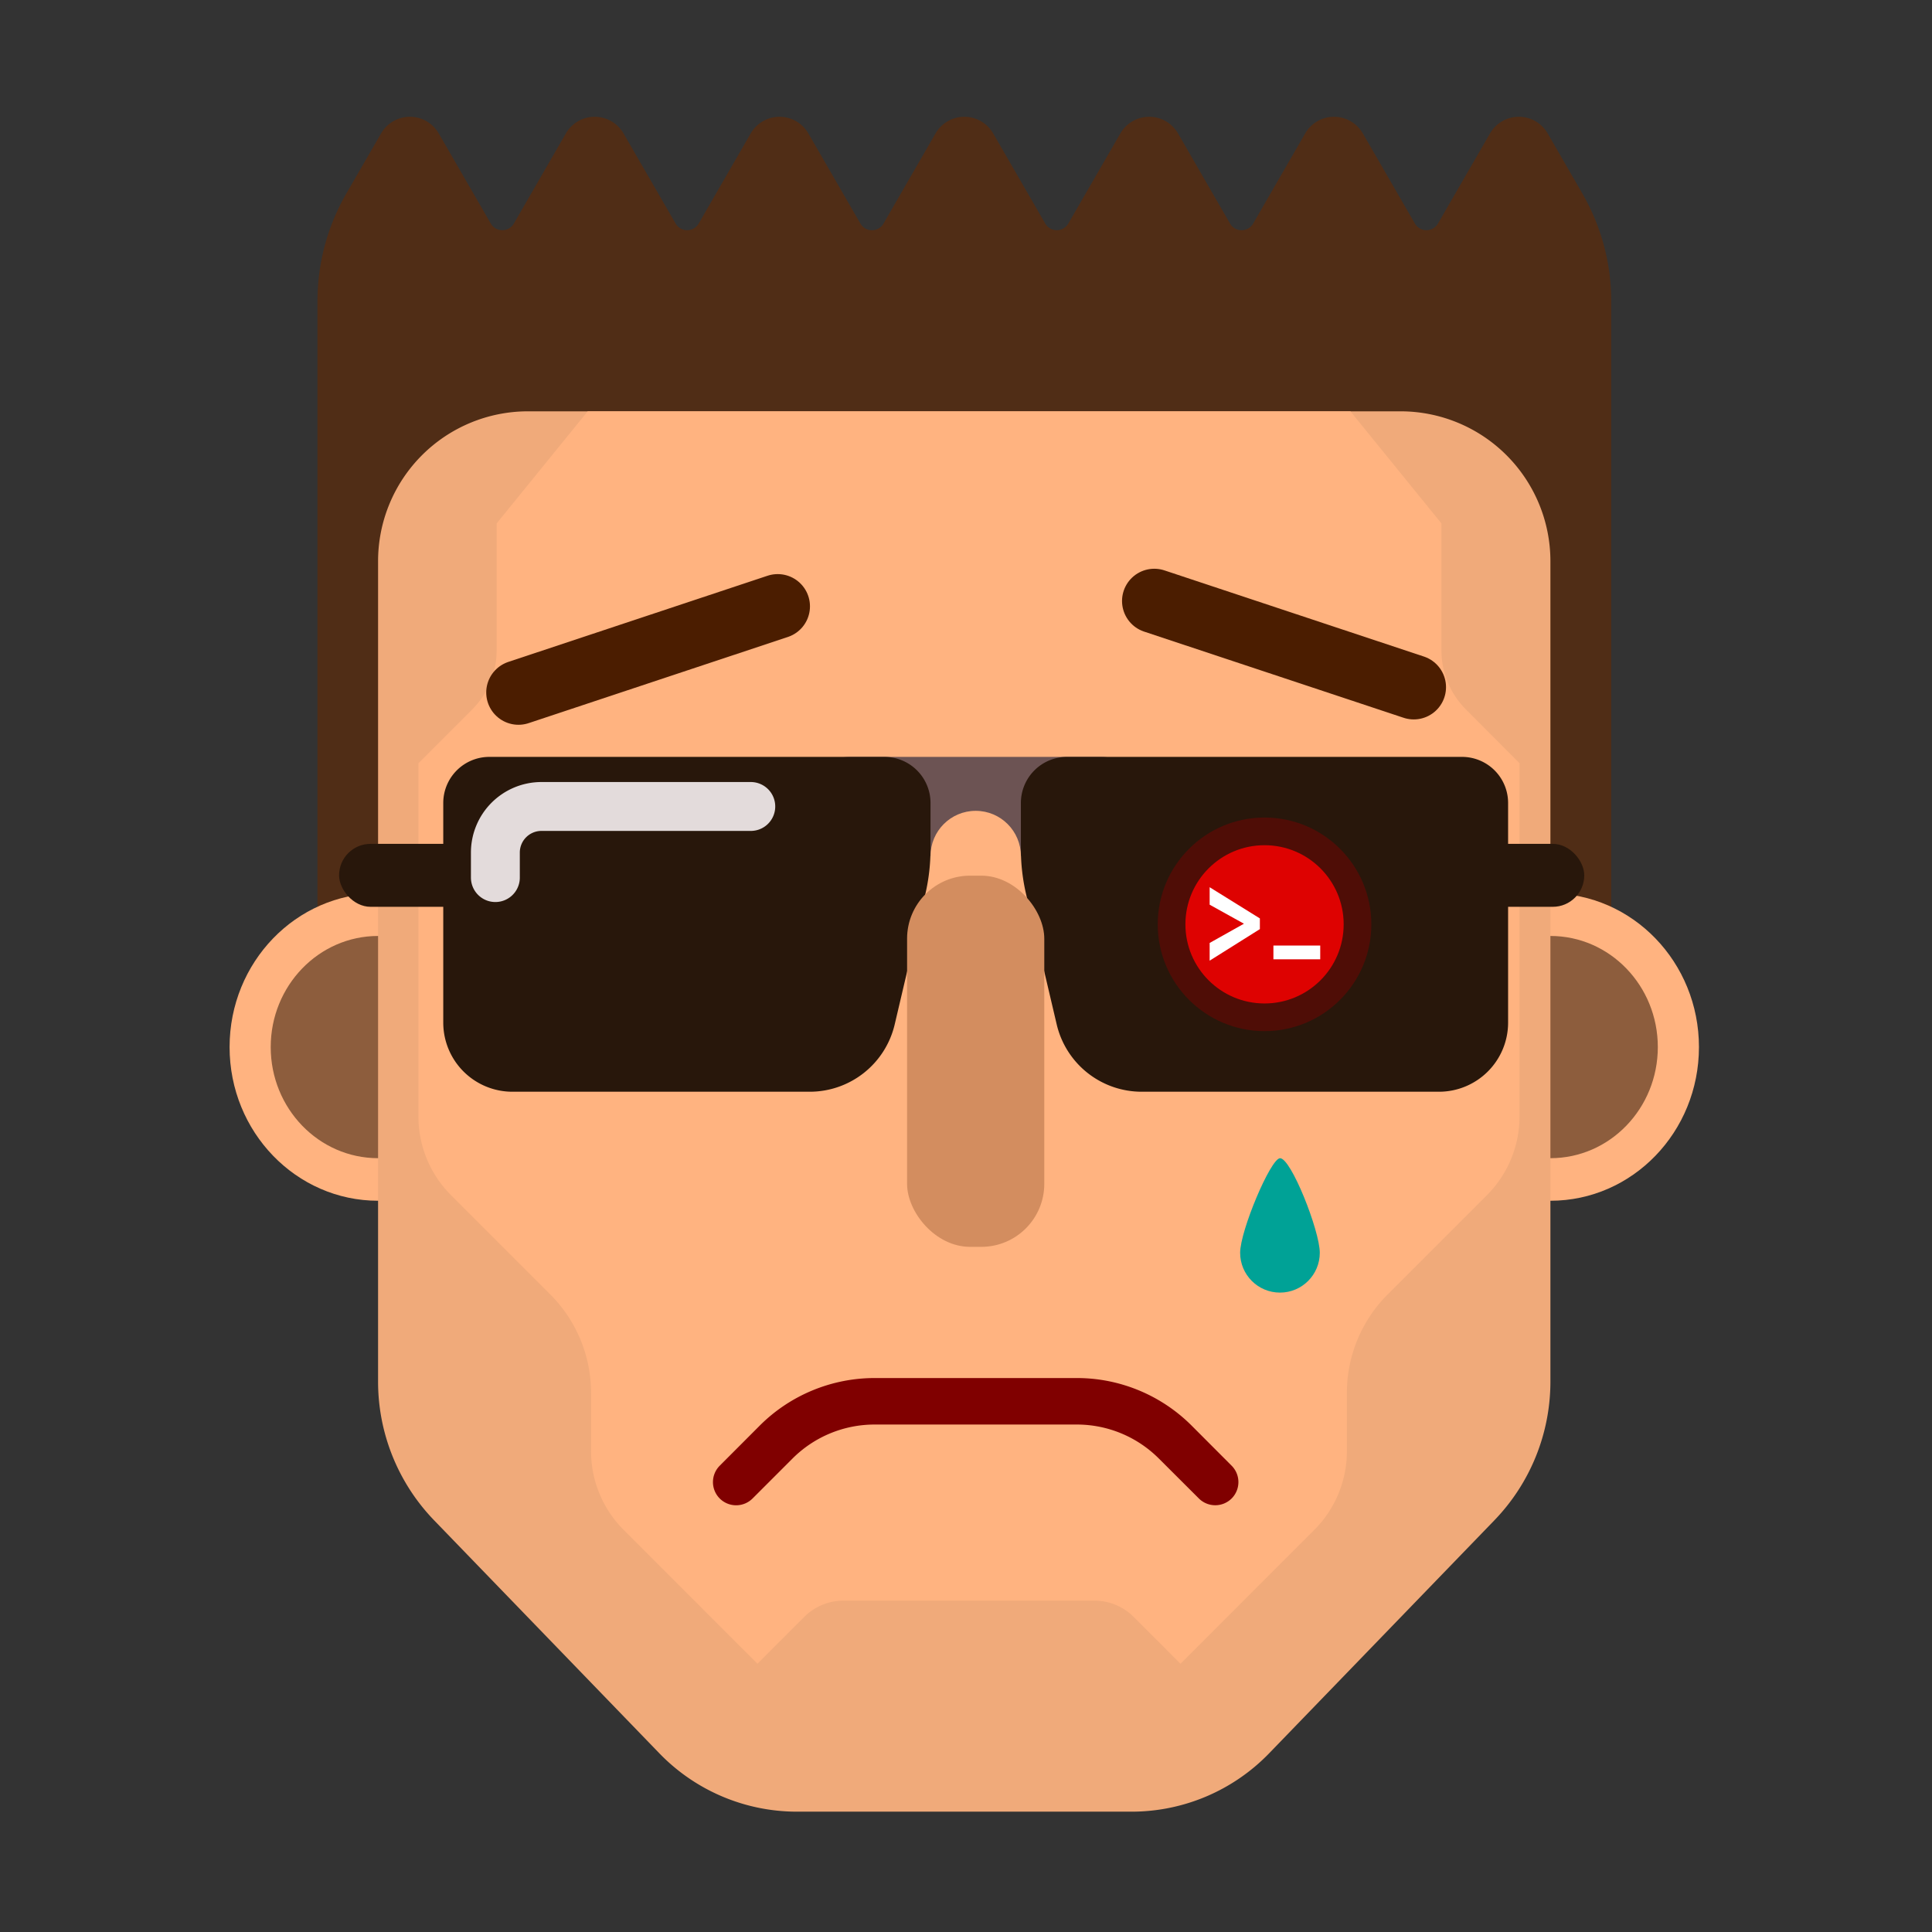 <?xml version="1.0" encoding="UTF-8" standalone="no"?>
<svg
   width="30"
   height="30"
   viewBox="0 0 7.937 7.937"
   version="1.1"
   id="svg8"
   inkscape:version="1.2.1 (9c6d41e410, 2022-07-14)"
   sodipodi:docname="404.svg"
   inkscape:export-filename="logo_footer.png"
   inkscape:export-xdpi="14.0625"
   inkscape:export-ydpi="14.0625"
   xmlns:inkscape="http://www.inkscape.org/namespaces/inkscape"
   xmlns:sodipodi="http://sodipodi.sourceforge.net/DTD/sodipodi-0.dtd"
   xmlns="http://www.w3.org/2000/svg"
   xmlns:svg="http://www.w3.org/2000/svg"
   xmlns:rdf="http://www.w3.org/1999/02/22-rdf-syntax-ns#"
   xmlns:cc="http://creativecommons.org/ns#"
   xmlns:dc="http://purl.org/dc/elements/1.1/">
  <rect x="0" y="0" width="7.937" height="7.937" fill="#333333" stroke="none"/>
  <defs
     id="defs2">
    <inkscape:path-effect
       effect="simplify"
       id="path-effect524"
       is_visible="true"
       lpeversion="1"
       steps="1"
       threshold="0.001"
       smooth_angles="360"
       helper_size="0"
       simplify_individual_paths="false"
       simplify_just_coalesce="false" />
    <inkscape:path-effect
       effect="fillet_chamfer"
       id="path-effect7421"
       is_visible="true"
       lpeversion="1"
       nodesatellites_param="F,0,0,1,0,0,0,1 @ F,0,0,1,0,0,0,1 @ F,0,1,1,0,0.794,0,1 @ F,0,0,1,0,0,0,1 @ F,0,0,1,0,1.058,0,1 @ F,0,0,1,0,1.323,0,1 @ F,0,0,1,0,1.058,0,1 @ F,0,0,1,0,0,0,1 @ F,0,0,1,0,0.529,0,1 @ F,0,0,1,0,0.529,0,1 @ F,0,0,1,0,0,0,1 @ F,0,0,1,0,1.058,0,1 @ F,0,0,1,0,1.323,0,1 @ F,0,0,1,0,1.058,0,1 @ F,0,0,1,0,0,0,1 @ F,0,1,1,0,0.794,0,1 @ F,0,0,1,0,0,0,1 @ F,0,0,1,0,0,0,1"
       unit="px"
       method="auto"
       mode="F"
       radius="3"
       chamfer_steps="1"
       flexible="false"
       use_knot_distance="true"
       apply_no_radius="true"
       apply_with_radius="true"
       only_selected="true"
       hide_knots="false" />
    <inkscape:path-effect
       effect="fillet_chamfer"
       id="path-effect7371"
       is_visible="true"
       lpeversion="1"
       nodesatellites_param="F,0,0,1,0,0,0,1 @ F,0,1,1,0,1.323,0,1 @ F,0,0,1,0,0,0,1"
       unit="px"
       method="auto"
       mode="F"
       radius="5"
       chamfer_steps="1"
       flexible="false"
       use_knot_distance="true"
       apply_no_radius="true"
       apply_with_radius="true"
       only_selected="true"
       hide_knots="false" />
    <inkscape:path-effect
       effect="fillet_chamfer"
       id="path-effect7365"
       is_visible="true"
       lpeversion="1"
       nodesatellites_param="F,0,0,1,0,0,0,1 @ F,0,1,1,0,1.323,0,1 @ F,0,0,1,0,0,0,1"
       unit="px"
       method="auto"
       mode="F"
       radius="5"
       chamfer_steps="1"
       flexible="false"
       use_knot_distance="true"
       apply_no_radius="true"
       apply_with_radius="true"
       only_selected="true"
       hide_knots="false" />
    <inkscape:path-effect
       effect="fillet_chamfer"
       id="path-effect1560"
       is_visible="true"
       lpeversion="1"
       nodesatellites_param="F,0,0,1,0,1.058,0,1 @ F,0,0,1,0,1.058,0,1 @ F,0,1,1,0,0.529,0,1 @ F,0,0,1,0,1.587,0,1 @ F,0,0,1,0,1.587,0,1"
       unit="px"
       method="auto"
       mode="F"
       radius="2"
       chamfer_steps="1"
       flexible="false"
       use_knot_distance="true"
       apply_no_radius="true"
       apply_with_radius="true"
       only_selected="true"
       hide_knots="false" />
    <inkscape:path-effect
       effect="fillet_chamfer"
       id="path-effect928"
       is_visible="true"
       lpeversion="1"
       nodesatellites_param="F,0,0,1,0,1.058,0,1 @ F,0,0,1,0,1.058,0,1 @ F,0,1,1,0,0.529,0,1 @ F,0,0,1,0,1.587,0,1 @ F,0,0,1,0,1.587,0,1"
       unit="px"
       method="auto"
       mode="F"
       radius="2"
       chamfer_steps="1"
       flexible="false"
       use_knot_distance="true"
       apply_no_radius="true"
       apply_with_radius="true"
       only_selected="true"
       hide_knots="false" />
    <inkscape:path-effect
       effect="fillet_chamfer"
       id="path-effect922"
       is_visible="true"
       lpeversion="1"
       nodesatellites_param="F,0,0,1,0,1.058,0,1 @ F,0,0,1,0,1.058,0,1 @ F,0,1,1,0,0.529,0,1 @ F,0,0,1,0,1.587,0,1 @ F,0,0,1,0,1.587,0,1"
       unit="px"
       method="auto"
       mode="F"
       radius="2"
       chamfer_steps="1"
       flexible="false"
       use_knot_distance="true"
       apply_no_radius="true"
       apply_with_radius="true"
       only_selected="true"
       hide_knots="false" />
    <inkscape:path-effect
       effect="fillet_chamfer"
       id="path-effect916"
       is_visible="true"
       lpeversion="1"
       nodesatellites_param="F,0,0,1,0,1.058,0,1 @ F,0,0,1,0,1.058,0,1 @ F,0,1,1,0,0.529,0,1 @ F,0,0,1,0,1.587,0,1 @ F,0,0,1,0,1.587,0,1"
       unit="px"
       method="auto"
       mode="F"
       radius="2"
       chamfer_steps="1"
       flexible="false"
       use_knot_distance="true"
       apply_no_radius="true"
       apply_with_radius="true"
       only_selected="true"
       hide_knots="false" />
    <inkscape:path-effect
       effect="fillet_chamfer"
       id="path-effect856"
       is_visible="true"
       lpeversion="1"
       nodesatellites_param="F,0,1,1,0,1.058,0,1 @ F,0,0,1,0,1.058,0,1 @ F,0,1,1,0,0.529,0,1 @ F,0,0,1,0,1.587,0,1 @ F,0,1,1,0,1.587,0,1"
       unit="px"
       method="auto"
       mode="F"
       radius="2"
       chamfer_steps="1"
       flexible="false"
       use_knot_distance="true"
       apply_no_radius="true"
       apply_with_radius="true"
       only_selected="true"
       hide_knots="false" />
    <inkscape:path-effect
       effect="fillet_chamfer"
       id="path-effect834"
       is_visible="true"
       lpeversion="1"
       nodesatellites_param="F,0,0,1,0,0,0,1 @ F,0,0,1,0,0,0,1 @ F,0,0,1,0,0,0,1 @ F,0,0,1,0,0,0,1 @ F,0,0,1,0,0,0,1"
       unit="px"
       method="auto"
       mode="F"
       radius="5"
       chamfer_steps="1"
       flexible="false"
       use_knot_distance="true"
       apply_no_radius="true"
       apply_with_radius="true"
       only_selected="false"
       hide_knots="false" />
    <inkscape:path-effect
       effect="fillet_chamfer"
       id="path-effect688"
       is_visible="true"
       lpeversion="1"
       nodesatellites_param="F,0,0,1,0,1.323,0,1 @ F,0,0,1,0,1.323,0,1 @ F,0,0,1,0,0,0,1 @ F,0,0,1,0,0,0,1 @ F,0,0,1,0,1.323,0,1 @ F,0,0,1,0,1.323,0,1 @ F,0,1,1,0,0.529,0,1 @ F,0,0,1,0,1.323,0,1 @ F,0,1,1,0,0.529,0,1 @ F,0,0,1,0,1.323,0,1 @ F,0,1,1,0,0.529,0,1 @ F,0,0,1,0,1.323,0,1 @ F,0,1,1,0,0.529,0,1 @ F,0,0,1,0,1.323,0,1 @ F,0,1,1,0,0.529,0,1 @ F,0,0,1,0,1.323,0,1 @ F,0,1,1,0,0.529,0,1"
       unit="px"
       method="auto"
       mode="F"
       radius="2"
       chamfer_steps="1"
       flexible="false"
       use_knot_distance="true"
       apply_no_radius="true"
       apply_with_radius="true"
       only_selected="true"
       hide_knots="false" />
    <inkscape:path-effect
       effect="fillet_chamfer"
       id="path-effect482"
       is_visible="true"
       lpeversion="1"
       nodesatellites_param="F,0,0,1,0,3.44,0,1 @ F,0,0,1,0,1.852,0,1 @ F,0,1,1,0,1.864,0,1 @ F,0,1,1,0,1.864,0,1 @ F,0,0,1,0,1.852,0,1 @ F,0,0,1,0,3.44,0,1"
       unit="px"
       method="auto"
       mode="F"
       radius="7"
       chamfer_steps="1"
       flexible="false"
       use_knot_distance="true"
       apply_no_radius="true"
       apply_with_radius="true"
       only_selected="true"
       hide_knots="false" />
    <inkscape:perspective
       sodipodi:type="inkscape:persp3d"
       inkscape:vp_x="0 : -13.737165 : 1"
       inkscape:vp_y="0 : 999.99998 : 0"
       inkscape:vp_z="43.349327 : -13.737165 : 1"
       inkscape:persp3d-origin="21.674663 : -20.962053 : 1"
       id="perspective379" />
    <inkscape:path-effect
       effect="simplify"
       id="path-effect524-8"
       is_visible="true"
       lpeversion="1"
       steps="1"
       threshold="0.001"
       smooth_angles="360"
       helper_size="0"
       simplify_individual_paths="false"
       simplify_just_coalesce="false" />
  </defs>
  <sodipodi:namedview
     id="base"
     pagecolor="#ffffff"
     bordercolor="#666666"
     borderopacity="1.0"
     inkscape:pageopacity="0.0"
     inkscape:pageshadow="2"
     inkscape:zoom="32"
     inkscape:cx="16.75"
     inkscape:cy="18.390625"
     inkscape:document-units="px"
     inkscape:current-layer="g9000"
     inkscape:document-rotation="0"
     showgrid="false"
     fit-margin-top="0"
     fit-margin-left="0"
     fit-margin-right="0"
     fit-margin-bottom="0"
     units="mm"
     inkscape:window-width="2560"
     inkscape:window-height="1351"
     inkscape:window-x="1911"
     inkscape:window-y="-9"
     inkscape:window-maximized="1"
     inkscape:showpageshadow="2"
     inkscape:pagecheckerboard="0"
     inkscape:deskcolor="#d1d1d1" />
  <g
     inkscape:label="Réteg 1"
     inkscape:groupmode="layer"
     id="layer1">
    <g
       id="g9000"
       transform="matrix(0.179,0,0,0.179,0.082,0.111)">
      <path
         id="path611"
         style="fill:#502d16;stroke:none;stroke-width:0.526;stroke-linecap:round;stroke-linejoin:round;paint-order:markers stroke fill"
         inkscape:transform-center-y="-0.61226902"
         d="M 8.288,2.442 7.489,3.824 A 4.937,4.937 105.001 0 0 6.828,6.293 V 22.41 H 36.521 V 6.293 A 4.938,4.938 75.002 0 0 35.86,3.824 L 35.062,2.442 a 0.764,0.764 0.003 0 0 -1.323,-7.34e-5 L 32.544,4.511 A 0.306,0.306 0.003 0 1 32.015,4.511 L 30.82,2.442 a 0.764,0.764 0.003 0 0 -1.323,-7.33e-5 l -1.195,2.07 a 0.306,0.306 180 0 1 -0.529,0 L 26.578,2.442 a 0.764,0.764 179.997 0 0 -1.323,7.34e-5 L 24.06,4.511 a 0.306,0.306 179.997 0 1 -0.529,2.94e-5 L 22.336,2.442 a 0.764,0.764 179.997 0 0 -1.323,7.36e-5 L 19.819,4.511 A 0.306,0.306 179.997 0 1 19.289,4.511 L 18.094,2.442 a 0.764,0.764 179.997 0 0 -1.323,7.34e-5 L 15.577,4.511 a 0.306,0.306 179.997 0 1 -0.529,2.94e-5 L 13.852,2.442 a 0.764,0.764 179.997 0 0 -1.323,7.36e-5 L 11.335,4.511 a 0.306,0.306 179.997 0 1 -0.529,2.94e-5 L 9.611,2.442 a 0.764,0.764 180 0 0 -1.323,10e-8 z"
         inkscape:path-effect="#path-effect688"
         inkscape:original-d="M 8.9490686,1.2960306 6.8278639,4.9696678 V 22.409656 H 36.521467 V 4.9696678 L 34.400806,1.2960306 32.279601,4.9696678 30.15894,1.2960306 28.037736,4.9696678 25.916531,1.2960306 23.79587,4.9696678 21.674665,1.2960306 19.554005,4.9696678 17.4328,1.2960306 15.312139,4.9696678 13.190934,1.2960306 11.070274,4.9696678 Z" />
      <ellipse
         style="fill:#ffb380;stroke-width:0.375;stroke-linecap:round;stroke-linejoin:round;paint-order:markers stroke fill"
         id="ellipse538"
         cx="8.219"
         cy="23.411"
         rx="3.408"
         ry="3.527" />
      <ellipse
         style="fill:#8d5d3d;fill-opacity:1;stroke-width:0.271;stroke-linecap:round;stroke-linejoin:round;paint-order:markers stroke fill"
         id="ellipse540"
         cx="8.219"
         cy="23.411"
         rx="2.464"
         ry="2.55" />
      <ellipse
         style="fill:#ffb380;stroke-width:0.375;stroke-linecap:round;stroke-linejoin:round;paint-order:markers stroke fill"
         id="ellipse8412"
         cx="35.126"
         cy="23.411"
         rx="3.408"
         ry="3.527" />
      <ellipse
         style="fill:#8d5d3d;fill-opacity:1;stroke-width:0.271;stroke-linecap:round;stroke-linejoin:round;paint-order:markers stroke fill"
         id="ellipse8414"
         cx="35.126"
         cy="23.411"
         rx="2.464"
         ry="2.55" />
      <path
         id="rect164"
         style="fill:#f0aa7a;fill-opacity:1;stroke-width:0.505;stroke-linecap:round;stroke-linejoin:round;paint-order:markers stroke fill"
         d="M 11.658,8.82 A 3.44,3.44 0 0 0 8.219,12.259 v 18.83 a 4.581,4.581 0 0 0 1.287,3.184 L 14.674,39.619 a 4.394,4.394 0 0 0 3.159,1.34 h 3.839 3.839 a 4.394,4.394 0 0 0 3.159,-1.34 l 5.168,-5.346 a 4.581,4.581 0 0 0 1.287,-3.184 V 12.259 A 3.44,3.44 0 0 0 31.686,8.82 H 21.672 Z" />
      <path
         id="path7414"
         style="fill:#ffb380;stroke:none;stroke-width:0.265px;stroke-linecap:butt;stroke-linejoin:miter;stroke-opacity:1"
         d="m 13.03,8.82 -2.09,2.573 v 2.915 a 1.916,1.916 112.5 0 1 -0.561,1.355 l -1.234,1.234 v 8.106 a 2.555,2.555 67.5 0 0 0.748,1.807 l 2.279,2.279 a 3.194,3.194 67.5 0 1 0.935,2.258 v 1.338 a 2.555,2.555 67.502 0 0 0.748,1.807 l 3.071,3.072 1.073,-1.074 a 1.277,1.277 157.495 0 1 0.903,-0.374 h 5.757 a 1.277,1.277 22.505 0 1 0.903,0.374 l 1.073,1.074 3.071,-3.072 a 2.555,2.555 112.498 0 0 0.748,-1.807 v -1.338 a 3.194,3.194 112.5 0 1 0.935,-2.258 l 2.279,-2.279 a 2.555,2.555 112.5 0 0 0.748,-1.807 V 16.896 L 33.186,15.662 A 1.916,1.916 67.5 0 1 32.624,14.307 V 11.393 L 30.535,8.82 Z"
         sodipodi:nodetypes="ccccccccccccccccccc"
         inkscape:path-effect="#path-effect7421"
         inkscape:original-d="m 13.030212,8.8196167 -2.089795,2.5729693 v 3.708301 l -1.7952388,1.795239 v 9.164299 l 3.9625488,3.962549 v 3.719669 l 3.819405,3.819922 1.447457,-1.447974 c 2.271868,0 4.543737,0 6.815605,0 l 1.447457,1.447974 3.819405,-3.819922 v -3.719669 l 3.962548,-3.962549 V 16.896126 L 32.624365,15.100887 V 11.392586 L 30.53457,8.8196167 c -5.834786,0 -11.669572,0 -17.504358,0 z" />
      <rect
         style="fill:#6c5353;stroke:none;stroke-width:0.513;stroke-linecap:round;stroke-linejoin:round;paint-order:markers stroke fill"
         id="rect910"
         width="8.035"
         height="2.275"
         x="17.918"
         y="16.751"
         ry="1.138" />
      <path
         id="rect836"
         style="fill:#28170b;stroke-width:0.585;stroke-linecap:round;stroke-linejoin:round;paint-order:markers stroke fill"
         d="m 10.773,16.751 h 9.067 a 1.058,1.058 45 0 1 1.058,1.058 v 1.055 a 4.562,4.562 96.617 0 1 -0.121,1.044 l -0.701,2.983 a 2.004,2.004 141.617 0 1 -1.951,1.545 h -6.822 a 1.587,1.587 45 0 1 -1.588,-1.587 l 0,-5.04 a 1.058,1.058 135 0 1 1.058,-1.058 z"
         sodipodi:nodetypes="cccccc"
         inkscape:path-effect="#path-effect856"
         inkscape:original-d="M 9.7144138,16.750982 H 20.897643 v 2.642763 l -1.186009,5.043092 H 9.7144138 Z" />
      <path
         id="path1312"
         style="fill:#00a296;stroke-width:1.475;stroke-linecap:round;stroke-linejoin:round;stroke-miterlimit:10;paint-order:markers stroke fill"
         d="m 29.832,28.132 c 0,0.505 -0.409,0.914 -0.914,0.914 -0.505,0 -0.914,-0.409 -0.914,-0.914 0,-0.505 0.697,-2.159 0.914,-2.17 0.251,-0.013 0.914,1.665 0.914,2.17 z"
         sodipodi:nodetypes="sssss"
         inkscape:label="teardrop" />
      <path
         id="path924"
         style="fill:#28170b;stroke-width:0.585;stroke-linecap:round;stroke-linejoin:round;paint-order:markers stroke fill"
         d="m 33.097,16.751 h -9.067 a 1.058,1.058 135 0 0 -1.058,1.058 v 1.055 a 4.562,4.562 83.383 0 0 0.121,1.044 l 0.701,2.983 a 2.004,2.004 38.383 0 0 1.951,1.545 h 6.822 a 1.587,1.587 135 0 0 1.587,-1.587 v -5.04 a 1.058,1.058 45 0 0 -1.058,-1.058 z"
         sodipodi:nodetypes="cccccc"
         inkscape:path-effect="#path-effect928"
         inkscape:original-d="M 34.15538,16.750982 H 22.97215 v 2.642763 l 1.18601,5.043092 h 9.99722 z" />
      <circle
         style="fill:#ffb380;stroke:none;stroke-width:0.5;stroke-linecap:round;stroke-linejoin:round;paint-order:markers stroke fill"
         id="path1038"
         cx="21.935"
         cy="19.026"
         r="1.037" />
      <rect
         style="fill:#d38d5f;stroke:none;stroke-width:0.411;stroke-linecap:round;stroke-linejoin:round;paint-order:markers stroke fill"
         id="rect777"
         width="3.149"
         height="8.519"
         x="20.36"
         y="19.477"
         ry="1.446" />
      <rect
         style="fill:#28170b;fill-opacity:1;stroke:none;stroke-width:0.91;stroke-linecap:round;stroke-linejoin:round;paint-order:markers stroke fill"
         id="rect1524"
         width="11.413"
         height="1.445"
         x="7.324"
         y="18.747"
         ry="0.723" />
      <rect
         style="fill:#28170b;fill-opacity:1;stroke:none;stroke-width:0.866;stroke-linecap:round;stroke-linejoin:round;paint-order:markers stroke fill"
         id="rect1528"
         width="10.339"
         height="1.445"
         x="25.563"
         y="18.747"
         ry="0.723" />
      <path
         id="path1556"
         style="fill:none;stroke:#e3dbdb;stroke-width:1.122;stroke-linecap:round;stroke-linejoin:round;stroke-dasharray:none;paint-order:markers stroke fill"
         d="m 10.911,19.521 v -0.574 a 1.058,1.058 0 0 1 1.058,-1.058 v 0 h 4.804" />
      <path
         id="path5905"
         style="color:#000000;fill:#800000;stroke-linecap:round;stroke-linejoin:round;-inkscape-stroke:none"
         d="m 19.615,31.007 c -0.988,0 -1.938,0.393 -2.637,1.092 l -0.918,0.92 a 0.533,0.533 0 0 0 0,0.752 0.533,0.533 0 0 0 0.754,0 l 0.918,-0.918 c 0.499,-0.499 1.177,-0.779 1.883,-0.779 h 2.32 2.321 c 0.706,0 1.381,0.28 1.881,0.779 l 0.92,0.918 a 0.533,0.533 0 0 0 0.752,0 0.533,0.533 0 0 0 0,-0.752 l -0.918,-0.92 c -0.699,-0.699 -1.646,-1.092 -2.634,-1.092 h -2.321 z" />
      <circle
         style="opacity:0.67;fill:#800000;fill-opacity:0.667;stroke:none;stroke-width:1.437;stroke-linecap:round;stroke-linejoin:round;stroke-dasharray:none;paint-order:markers stroke fill"
         id="circle7562"
         cx="28.564"
         cy="20.594"
         r="2.451" />
      <circle
         style="fill:#fd0000;fill-opacity:0.819;stroke:none;stroke-width:1.065;stroke-linecap:round;stroke-linejoin:round;stroke-dasharray:none;paint-order:markers stroke fill"
         id="path7560"
         cx="28.564"
         cy="20.594"
         r="1.816" />
      <g
         aria-label="&gt;_"
         transform="scale(0.888,1.126)"
         id="text8453"
         style="font-weight:bold;font-size:2.868px;line-height:1.25;-inkscape-font-specification:'sans-serif, Bold';stroke-width:0.072">
        <path
           d="m 30.748,17.533 1.298,0.636 v 0.218 l -1.298,0.643 v -0.361 l 0.886,-0.392 -0.886,-0.388 z"
           style="font-family:Alef;-inkscape-font-specification:'Alef, Bold';fill:#ffffff"
           id="path880" />
        <path
           d="m 33.606,18.722 v 0.28 H 32.396 v -0.28 z"
           style="font-family:Alef;-inkscape-font-specification:'Alef, Bold';fill:#ffffff"
           id="path882" />
      </g>
    </g>
    <path
       style="fill:none;fill-opacity:1;stroke:#4b1d00;stroke-width:0.265;stroke-linecap:round;stroke-linejoin:miter;stroke-dasharray:none;stroke-opacity:1"
       d="M 2.13,2.845 C 2.485,2.727 2.84,2.609 3.195,2.491"
       id="path522"
       inkscape:path-effect="#path-effect524"
       inkscape:original-d="M 2.129978,2.8449035 3.195196,2.490746"
       sodipodi:nodetypes="cc" />
    <path
       style="fill:none;fill-opacity:1;stroke:#4b1d00;stroke-width:0.265;stroke-linecap:round;stroke-linejoin:miter;stroke-dasharray:none;stroke-opacity:1"
       d="M 5.808,2.823 C 5.452,2.705 5.097,2.587 4.742,2.469"
       id="path522-1"
       inkscape:path-effect="#path-effect524-8"
       inkscape:original-d="M 5.8075214,2.8229119 4.7423034,2.4687544"
       sodipodi:nodetypes="cc" />
  </g>
</svg>
